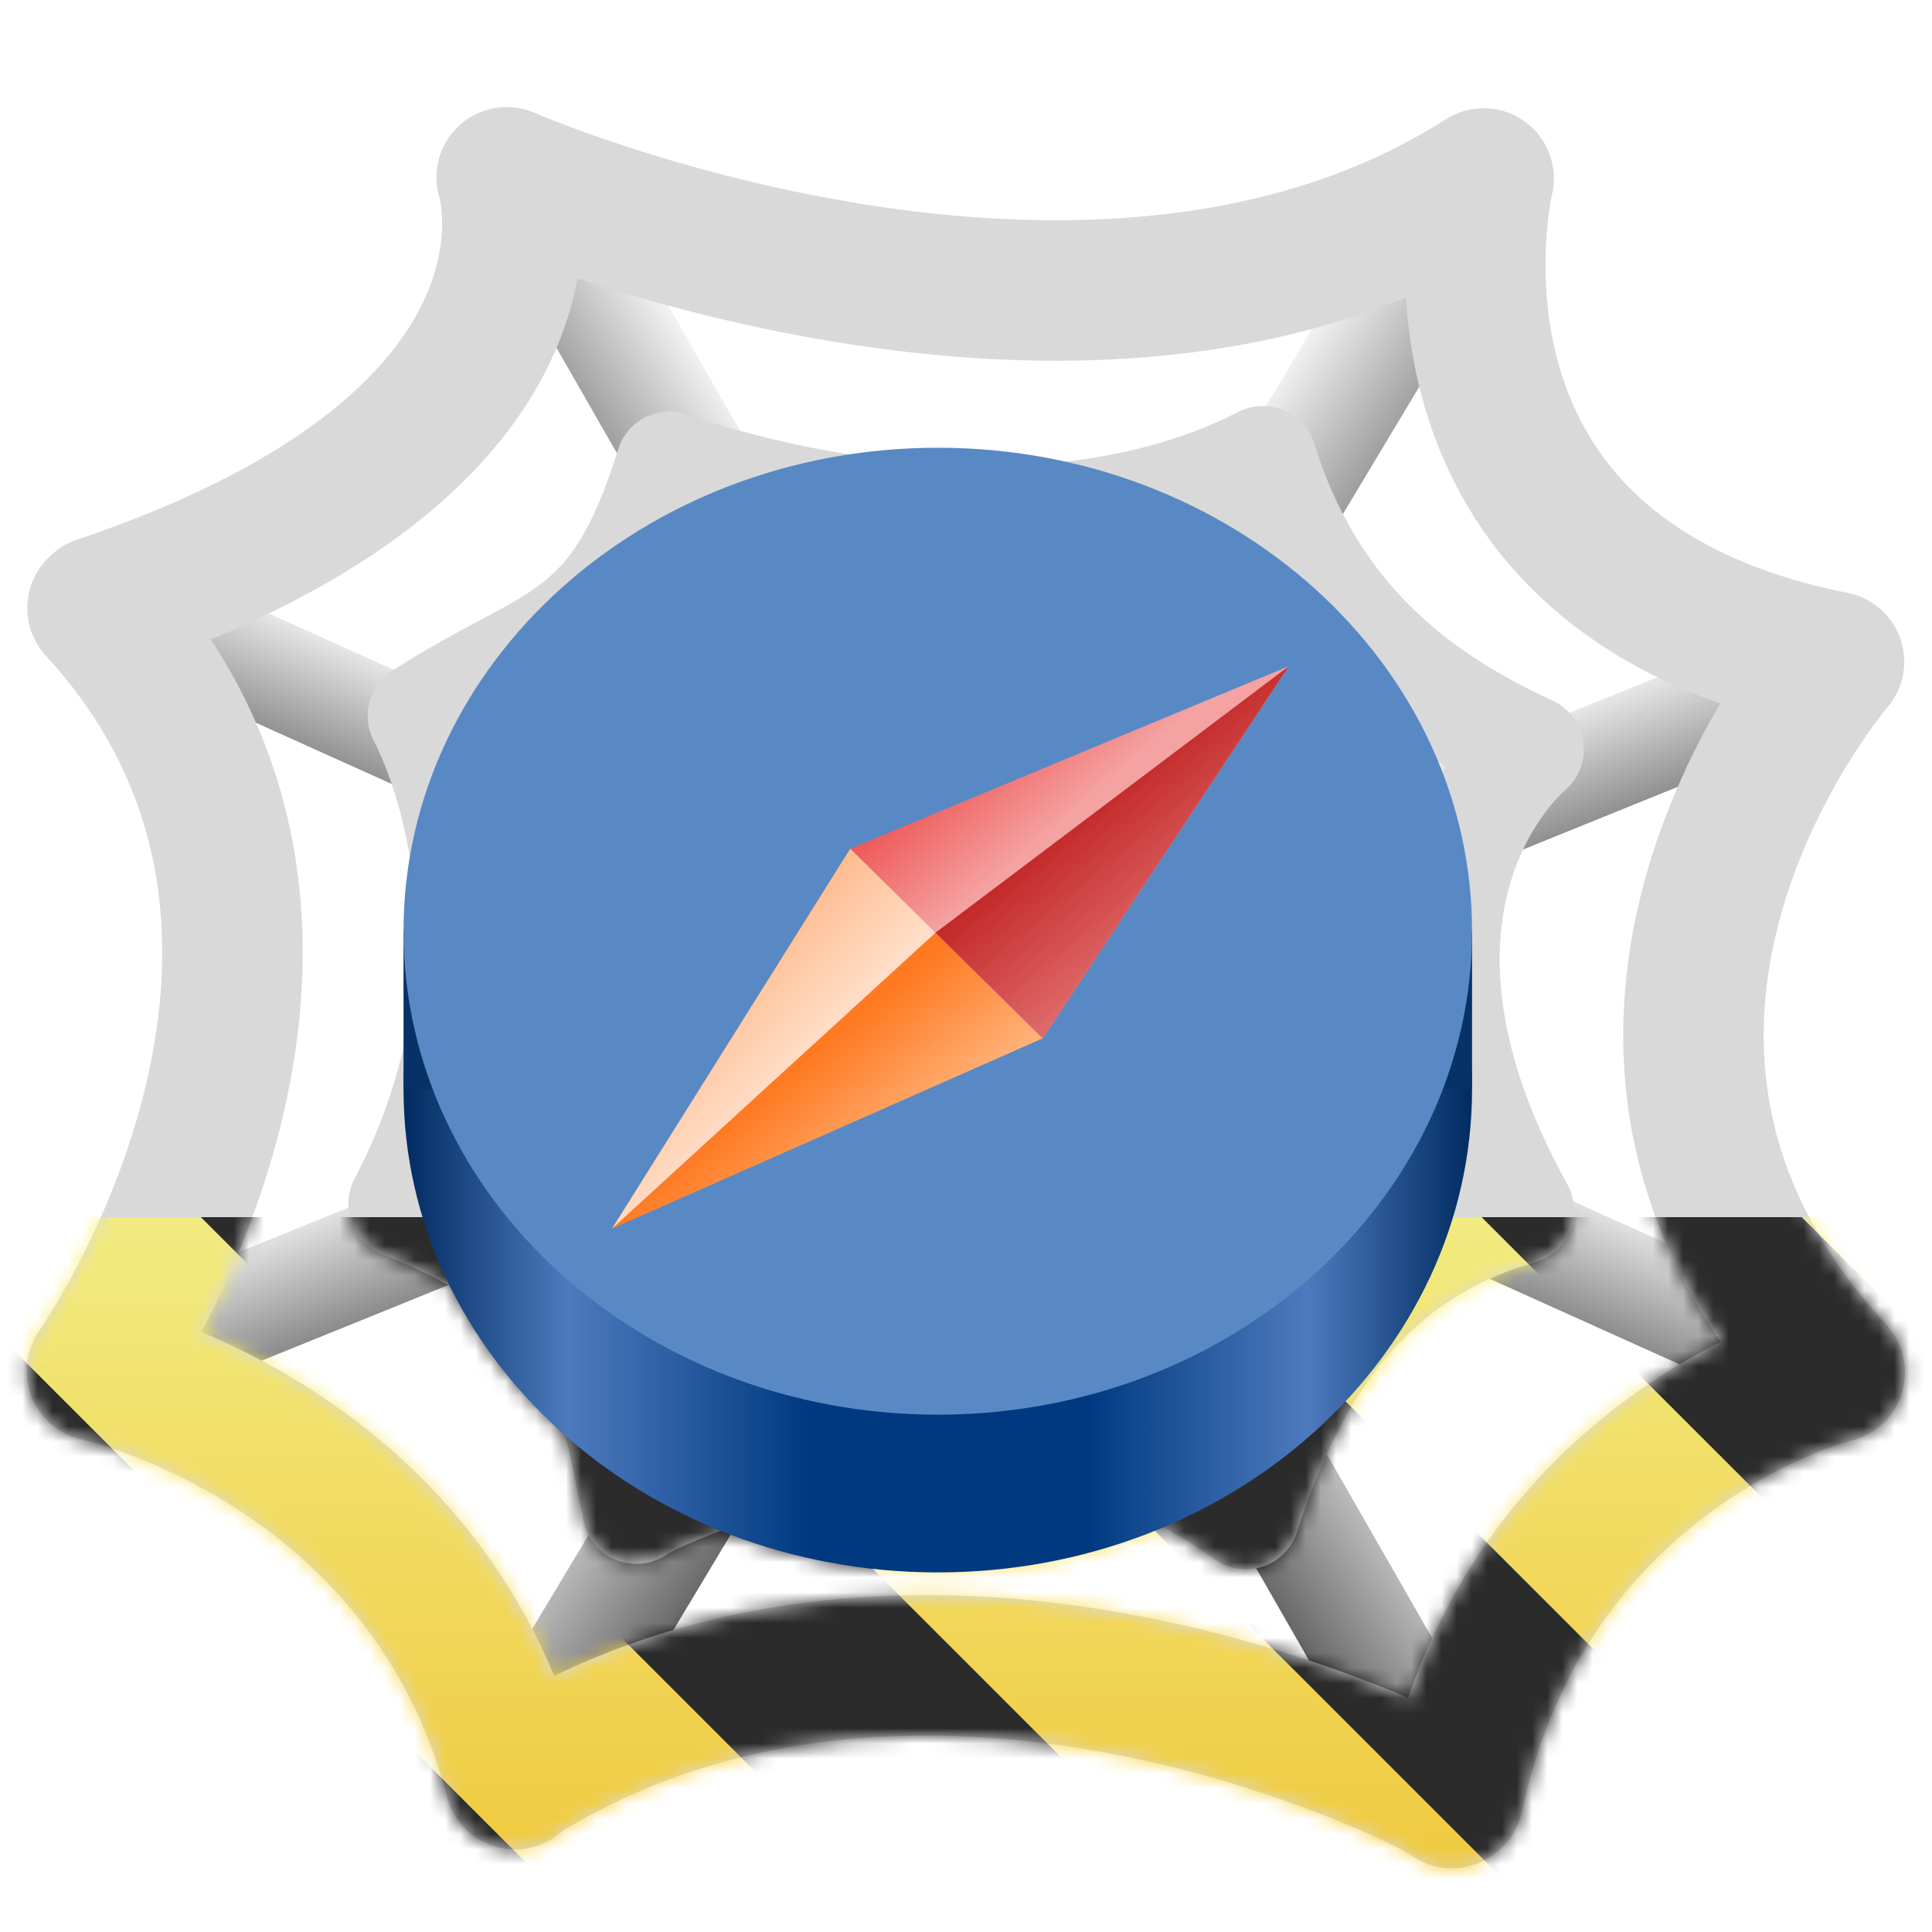 <?xml version="1.0" encoding="UTF-8" standalone="no"?>
<svg
   height="128px"
   viewBox="0 0 128 128"
   width="128px"
   version="1.1"
   id="svg57"
   sodipodi:docname="com.github.kdwk.Spidey.Devel.svg"
   inkscape:version="1.3.2 (091e20ef0f, 2023-11-25)"
   xmlns:inkscape="http://www.inkscape.org/namespaces/inkscape"
   xmlns:sodipodi="http://sodipodi.sourceforge.net/DTD/sodipodi-0.dtd"
   xmlns:xlink="http://www.w3.org/1999/xlink"
   xmlns="http://www.w3.org/2000/svg"
   xmlns:svg="http://www.w3.org/2000/svg">
  <defs
     id="defs57" />
  <sodipodi:namedview
     id="namedview57"
     pagecolor="#ffffff"
     bordercolor="#000000"
     borderopacity="0.25"
     inkscape:showpageshadow="2"
     inkscape:pageopacity="0.0"
     inkscape:pagecheckerboard="0"
     inkscape:deskcolor="#d1d1d1"
     inkscape:zoom="6.2890625"
     inkscape:cx="64"
     inkscape:cy="89.440994"
     inkscape:window-width="1920"
     inkscape:window-height="1011"
     inkscape:window-x="0"
     inkscape:window-y="0"
     inkscape:window-maximized="1"
     inkscape:current-layer="svg57" />
  <filter
     id="a"
     height="1.087"
     width="1.081"
     x="-0.04"
     y="-0.043">
    <feColorMatrix
       color-interpolation-filters="sRGB"
       values="0 0 0 0 1 0 0 0 0 1 0 0 0 0 1 0 0 0 1 0"
       id="feColorMatrix1" />
  </filter>
  <linearGradient
     id="b"
     gradientUnits="userSpaceOnUse">
    <stop
       offset="0"
       stop-color="#f1f1f1"
       id="stop1" />
    <stop
       offset="1"
       stop-color="#5e5e5e"
       id="stop2" />
  </linearGradient>
  <linearGradient
     id="c"
     gradientTransform="matrix(1.36 0 0 0.975 -22.604 4.077)"
     x1="64.564"
     x2="75.303"
     xlink:href="#b"
     y1="50.738"
     y2="56.028" />
  <linearGradient
     id="d"
     gradientUnits="userSpaceOnUse">
    <stop
       offset="0"
       stop-color="#f2f2f2"
       id="stop3" />
    <stop
       offset="1"
       stop-color="#5e5e5e"
       id="stop4" />
  </linearGradient>
  <linearGradient
     id="e"
     gradientTransform="matrix(0.789 0.769 -0.74 0.768 59.31 -30.705)"
     x1="64.958"
     x2="75.303"
     xlink:href="#d"
     y1="51.523"
     y2="56.028" />
  <linearGradient
     id="f"
     gradientTransform="matrix(-0.719 0.779 0.674 0.778 68.246 -34.016)"
     x1="64.958"
     x2="75.303"
     xlink:href="#d"
     y1="51.523"
     y2="56.028" />
  <linearGradient
     id="g"
     gradientTransform="matrix(-1.29 0 0 0.967 148.48 3.379)"
     x1="64.564"
     x2="75.303"
     xlink:href="#b"
     y1="50.738"
     y2="56.028" />
  <radialGradient
     id="h"
     cx="63.263"
     cy="66.304"
     gradientUnits="userSpaceOnUse"
     r="9.216">
    <stop
       offset="0.484"
       stop-color="#adadad"
       id="stop5" />
    <stop
       offset="1"
       stop-color="#adadad"
       stop-opacity="0"
       id="stop6" />
  </radialGradient>
  <linearGradient
     id="i"
     gradientTransform="matrix(1.169 0 0 1.058 -12.376 -3.865)"
     gradientUnits="userSpaceOnUse"
     x1="33.452"
     x2="93.997"
     y1="71.836"
     y2="71.836">
    <stop
       offset="0"
       stop-color="#002c61"
       id="stop7" />
    <stop
       offset="0.155"
       stop-color="#4d7abe"
       id="stop8" />
    <stop
       offset="0.38"
       stop-color="#003980"
       id="stop9" />
    <stop
       offset="0.639"
       stop-color="#003980"
       id="stop10" />
    <stop
       offset="0.846"
       stop-color="#4d7abe"
       id="stop11" />
    <stop
       offset="1"
       stop-color="#002c61"
       id="stop12" />
  </linearGradient>
  <linearGradient
     id="j"
     gradientTransform="matrix(1.169 0 0 1.058 -12.376 -3.865)"
     gradientUnits="userSpaceOnUse"
     x1="58.765"
     x2="63.595"
     y1="57.017"
     y2="62.053">
    <stop
       offset="0"
       stop-color="#ee5959"
       id="stop13" />
    <stop
       offset="1"
       stop-color="#f5a2a2"
       id="stop14" />
  </linearGradient>
  <linearGradient
     id="k"
     gradientTransform="matrix(1.169 0 0 1.058 -12.376 -3.865)"
     gradientUnits="userSpaceOnUse"
     x1="64.217"
     x2="69.669"
     y1="62.731"
     y2="68.688">
    <stop
       offset="0"
       stop-color="#ff7921"
       id="stop15" />
    <stop
       offset="1"
       stop-color="#ffb47d"
       id="stop16" />
  </linearGradient>
  <linearGradient
     id="l"
     gradientUnits="userSpaceOnUse"
     x1="56.332"
     x2="61.98"
     y1="56.229"
     y2="61.794">
    <stop
       offset="0"
       stop-color="#ffbb8f"
       id="stop17" />
    <stop
       offset="1"
       stop-color="#ffe0cc"
       id="stop18" />
  </linearGradient>
  <linearGradient
     id="m"
     gradientTransform="matrix(1.169 0 0 1.058 -12.376 -3.865)"
     gradientUnits="userSpaceOnUse"
     x1="63.595"
     x2="69.669"
     y1="62.053"
     y2="68.667">
    <stop
       offset="0"
       stop-color="#c32828"
       id="stop19" />
    <stop
       offset="1"
       stop-color="#e06b6b"
       id="stop20" />
  </linearGradient>
  <clipPath
     id="n">
    <rect
       height="128"
       width="128"
       id="rect20" />
  </clipPath>
  <clipPath
     id="o">
    <rect
       height="128"
       width="128"
       id="rect21" />
  </clipPath>
  <mask
     id="p">
    <g
       filter="url(#a)"
       id="g36">
      <g
         clip-path="url(#o)"
         filter="url(#a)"
         id="g35">
        <g
           clip-path="url(#n)"
           id="g34">
          <path
             d="m 96.656 13.41 l -62.25 103.77"
             stroke="url(#c)"
             stroke-linecap="round"
             stroke-linejoin="round"
             stroke-width="8.062"
             id="path21" />
          <path
             d="m 121.434 44.059 l -114.922 46.57"
             stroke="url(#e)"
             stroke-linecap="round"
             stroke-linejoin="round"
             stroke-width="7.239"
             id="path22" />
          <path
             d="m 11.68 41.695 l 104.641 47.16"
             stroke="url(#f)"
             stroke-linecap="round"
             stroke-linejoin="round"
             stroke-width="6.951"
             id="path23" />
          <path
             d="m 35.41 12.637 l 59.016 102.945"
             stroke="url(#g)"
             stroke-linecap="round"
             stroke-linejoin="round"
             stroke-width="7.818"
             id="path24" />
          <path
             d="m 72.477 66.305 c 0 5.09 -4.125 9.215 -9.215 9.215 c -5.09 0 -9.215 -4.125 -9.215 -9.215 c 0 -5.09 4.125 -9.219 9.215 -9.219 c 5.09 0 9.215 4.129 9.215 9.219 z m 0 0"
             fill="url(#h)"
             id="path25" />
          <path
             d="m 100.723 80.199 c -11.465 -20.703 0.637 -30.547 0.637 -30.547 c -7.836 -3.602 -14.473 -8.93 -17.695 -19.184 c -17.004 8.699 -39.301 0.359 -39.301 0.359 c -3.723 11.98 -7.801 11.027 -16.434 16.605 c 0 0 8.031 14.492 -1.289 32.344 c 13.586 5.367 13.801 12.328 15.523 20.266 c -0.688 0.051 23.312 -12.207 40.375 0.359 c 3.055 -9.531 8.008 -17.297 18.184 -20.203 z m 0 0"
             fill="none"
             stroke="#d9d9d9"
             stroke-linecap="round"
             stroke-linejoin="round"
             stroke-width="7.135"
             id="path26" />
          <path
             d="m 96.188 119.125 c 0.777 0 -34.266 -18.828 -62.023 -1.379 m -27.707 -77.461 c 20.141 21.914 -0.035 50.539 -0.035 50.539 s 21.852 4.703 27.699 27.047 m 87.383 -74.023 s -20.98 24.383 0.055 47.07 c 0 0 -20.352 4.957 -25.277 28.133 m -89.711 -78.879 c 32.668 -10.992 26.996 -28.426 26.996 -28.426 s 38.535 16.828 64.727 0.078 c 0 0 -6.254 26.145 23.211 32.023"
             fill="none"
             stroke="#d9d9d9"
             stroke-linecap="round"
             stroke-linejoin="round"
             stroke-width="9.307"
             id="path27" />
          <path
             d="m 97.527 72.145 c 0 17.691 -15.848 32.031 -35.395 32.031 c -19.551 0 -35.398 -14.34 -35.398 -32.031 c 0 -17.691 15.848 -32.031 35.398 -32.031 c 19.547 0 35.395 14.34 35.395 32.031 z m 0 0"
             fill="url(#i)"
             id="path28" />
          <path
             d="m 26.734 61.695 h 70.793 v 10.449 h -70.793 z m 0 0"
             fill="#073268"
             id="path29" />
          <path
             d="m 97.527 61.695 c 0 17.688 -15.848 32.031 -35.395 32.031 c -19.551 0 -35.398 -14.344 -35.398 -32.031 c 0 -17.691 15.848 -32.031 35.398 -32.031 c 19.547 0 35.395 14.34 35.395 32.031 z m 0 0"
             fill="#5889c5"
             id="path30" />
          <path
             d="m 56.332 56.23 l 12.75 12.562 l 16.305 -24.656 z m 0 0"
             fill="url(#j)"
             id="path31" />
          <path
             d="m 56.332 56.23 l 12.75 12.562 l -28.531 12.605 z m 0 0"
             fill="url(#k)"
             id="path32" />
          <path
             d="m 40.551 81.398 l 21.43 -19.605 l -5.648 -5.562 z m 0 0"
             fill="url(#l)"
             id="path33" />
          <path
             d="m 85.387 44.137 l -23.406 17.656 l 7.102 7 z m 0 0"
             fill="url(#m)"
             id="path34" />
        </g>
      </g>
    </g>
  </mask>
  <mask
     id="q">
    <g
       filter="url(#a)"
       id="g37">
      <rect
         fill-opacity="0.8"
         height="184.32"
         width="184.32"
         x="-28.16"
         y="-28.16"
         id="rect36" />
    </g>
  </mask>
  <linearGradient
     id="r"
     gradientTransform="matrix(0 0.37 -0.985 0 295.385 -30.36)"
     gradientUnits="userSpaceOnUse"
     x1="300"
     x2="428"
     y1="235"
     y2="235">
    <stop
       offset="0"
       stop-color="#f9f06b"
       id="stop37" />
    <stop
       offset="1"
       stop-color="#f5c211"
       id="stop38" />
  </linearGradient>
  <clipPath
     id="s">
    <rect
       height="128"
       width="128"
       id="rect38" />
  </clipPath>
  <clipPath
     id="t">
    <rect
       height="128"
       width="128"
       id="rect39" />
  </clipPath>
  <g
     stroke-linecap="round"
     stroke-linejoin="round"
     id="g42">
    <path
       d="m 96.656 13.41 l -62.25 103.77"
       stroke="url(#c)"
       stroke-width="8.062"
       id="path39" />
    <path
       d="m 121.434 44.059 l -114.922 46.57"
       stroke="url(#e)"
       stroke-width="7.239"
       id="path40" />
    <path
       d="m 11.68 41.695 l 104.641 47.16"
       stroke="url(#f)"
       stroke-width="6.951"
       id="path41" />
    <path
       d="m 35.41 12.637 l 59.016 102.945"
       stroke="url(#g)"
       stroke-width="7.818"
       id="path42" />
  </g>
  <path
     d="m 72.477 66.305 c 0 5.09 -4.125 9.215 -9.215 9.215 c -5.09 0 -9.215 -4.125 -9.215 -9.215 c 0 -5.09 4.125 -9.219 9.215 -9.219 c 5.09 0 9.215 4.129 9.215 9.219 z m 0 0"
     fill="url(#h)"
     id="path43" />
  <path
     d="m 100.723 80.199 c -11.465 -20.703 0.637 -30.547 0.637 -30.547 c -7.836 -3.602 -14.473 -8.93 -17.695 -19.184 c -17.004 8.699 -39.301 0.359 -39.301 0.359 c -3.723 11.98 -7.801 11.027 -16.434 16.605 c 0 0 8.031 14.492 -1.289 32.344 c 13.586 5.367 13.801 12.328 15.523 20.266 c -0.688 0.051 23.312 -12.207 40.375 0.359 c 3.055 -9.531 8.008 -17.297 18.184 -20.203 z m 0 0"
     fill="none"
     stroke="#d9d9d9"
     stroke-linecap="round"
     stroke-linejoin="round"
     stroke-width="7.135"
     id="path44" />
  <path
     d="m 96.188 119.125 c 0.777 0 -34.266 -18.828 -62.023 -1.379 m -27.707 -77.461 c 20.141 21.914 -0.035 50.539 -0.035 50.539 s 21.852 4.703 27.699 27.047 m 87.383 -74.023 s -20.98 24.383 0.055 47.07 c 0 0 -20.352 4.957 -25.277 28.133 m -89.711 -78.879 c 32.668 -10.992 26.996 -28.426 26.996 -28.426 s 38.535 16.828 64.727 0.078 c 0 0 -6.254 26.145 23.211 32.023"
     fill="none"
     stroke="#d9d9d9"
     stroke-linecap="round"
     stroke-linejoin="round"
     stroke-width="9.307"
     id="path45" />
  <g
     mask="url(#p)"
     id="g57">
    <g
       clip-path="url(#t)"
       id="g56">
      <g
         mask="url(#q)"
         id="g55">
        <g
           clip-path="url(#s)"
           id="g54">
          <path
             d="m 128 80.641 v 47.359 h -128 v -47.359 z m 0 0"
             fill="url(#r)"
             id="path53" />
          <path
             d="m 13.309 80.641 l 47.355 47.359 h 21.215 l -47.359 -47.359 z m 42.422 0 l 47.363 47.359 h 21.215 l -47.363 -47.359 z m 42.43 0 l 29.84 29.84 v -21.211 l -8.629 -8.629 z m -98.16 7.906 v 21.215 l 18.238 18.238 h 21.215 z m 0 0"
             id="path54" />
        </g>
      </g>
    </g>
  </g>
  <path
     d="m 97.527 72.145 c 0 17.691 -15.848 32.031 -35.395 32.031 c -19.551 0 -35.398 -14.34 -35.398 -32.031 c 0 -17.691 15.848 -32.031 35.398 -32.031 c 19.547 0 35.395 14.34 35.395 32.031 z m 0 0"
     fill="url(#i)"
     id="path46" />
  <path
     d="m 26.734 61.695 h 70.793 v 10.449 h -70.793 z m 0 0"
     fill="#073268"
     id="path47" />
  <path
     d="m 97.527 61.695 c 0 17.688 -15.848 32.031 -35.395 32.031 c -19.551 0 -35.398 -14.344 -35.398 -32.031 c 0 -17.691 15.848 -32.031 35.398 -32.031 c 19.547 0 35.395 14.34 35.395 32.031 z m 0 0"
     fill="#5889c5"
     id="path48" />
  <path
     d="m 56.332 56.23 l 12.75 12.562 l 16.305 -24.656 z m 0 0"
     fill="url(#j)"
     id="path49" />
  <path
     d="m 56.332 56.23 l 12.75 12.562 l -28.531 12.605 z m 0 0"
     fill="url(#k)"
     id="path50" />
  <path
     d="m 40.551 81.398 l 21.43 -19.605 l -5.648 -5.562 z m 0 0"
     fill="url(#l)"
     id="path51" />
  <path
     d="m 85.387 44.137 l -23.406 17.656 l 7.102 7 z m 0 0"
     fill="url(#m)"
     id="path52" />
  <g
     inkscape:groupmode="layer"
     id="layer1"
     inkscape:label="Layer 1" />
</svg>
